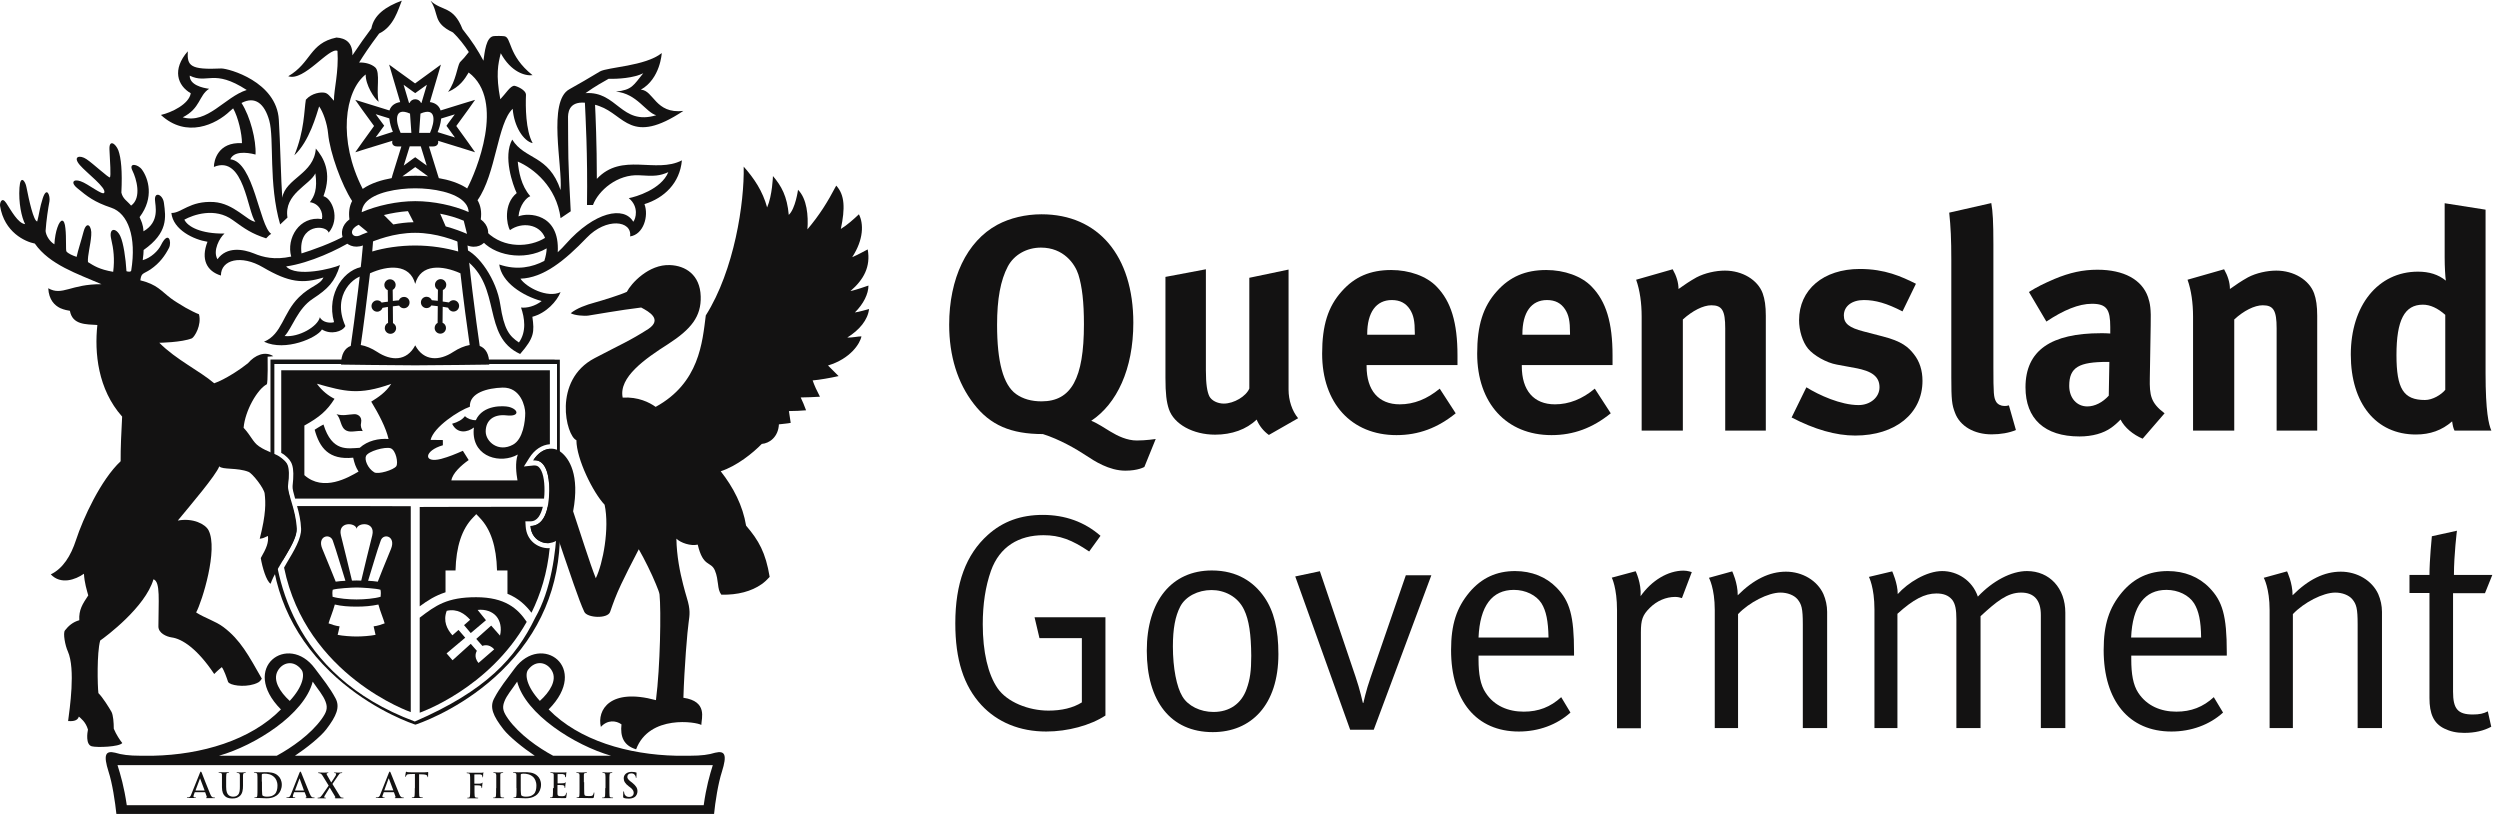 <svg width="172" height="56" viewBox="0 0 172 56" fill="none" xmlns="http://www.w3.org/2000/svg">
<g clip-path="url(#clip0_666_1502)">
<path d="M59.791 21.26C59.596 21.311 59.123 21.455 58.815 21.497C59.401 20.921 59.75 20.222 59.75 19.646C59.473 19.739 58.969 19.924 58.507 20.027C59.421 19.245 59.914 18.351 59.698 17.159C59.421 17.303 59.021 17.529 58.631 17.693C59.431 16.47 59.421 15.38 59.093 14.743C58.733 15.082 58.302 15.473 57.85 15.751C58.148 14.332 58.127 13.417 57.532 12.77C56.926 13.921 56.403 14.764 55.55 15.781C55.622 14.846 55.52 13.674 54.904 13.057C54.904 13.057 54.729 14.363 54.267 14.784C54.154 13.499 53.764 12.8 53.179 12.112C53.179 12.112 53.138 13.448 52.778 14.27C52.47 13.15 51.895 12.287 51.166 11.464C51.218 13.931 50.53 18.577 48.558 21.702C48.322 23.552 48.117 26.348 45.109 27.993C44.677 27.684 43.907 27.294 42.84 27.355C42.552 25.958 44.38 24.683 45.961 23.676C47.552 22.648 48.25 21.774 48.209 20.397C48.168 18.896 47.152 18.279 46.105 18.238C44.626 18.166 43.414 19.513 43.127 20.078C42.696 20.284 41.433 20.674 40.909 20.818C40.334 20.972 39.677 21.209 39.266 21.548C39.513 21.702 40.201 21.753 40.478 21.712C40.981 21.64 42.583 21.342 44.113 21.157C44.677 21.455 45.571 21.969 44.616 22.627C43.312 23.46 42.747 23.676 40.909 24.642C38.004 26.163 38.948 29.997 39.657 30.285C39.657 31.58 40.817 33.913 41.597 34.725C41.946 36.35 41.484 38.776 40.991 39.783C40.591 38.796 39.883 36.514 39.431 35.178C39.903 32.649 39.143 31.539 38.609 31.118C38.075 30.676 37.233 30.799 36.689 31.673C37.531 31.58 37.809 32.66 37.788 33.77C37.767 35.106 37.429 36.175 36.494 36.185C36.566 37.326 37.798 37.655 38.414 37.1C38.507 37.357 38.999 38.858 39.472 40.194C39.749 40.986 40.016 41.715 40.201 42.096C40.396 42.517 41.813 42.589 41.977 42.096C42.203 41.448 42.377 40.955 42.737 40.194C43.004 39.618 43.384 38.878 43.948 37.789C44.328 38.447 44.842 39.485 45.129 40.194C45.263 40.513 45.365 40.78 45.376 40.903C45.488 41.993 45.427 45.858 45.129 48.17C41.956 47.307 41.063 48.859 41.34 50.01C41.803 49.507 42.388 49.568 42.757 49.836C42.665 50.678 42.901 51.295 43.764 51.552C44.677 49.137 47.942 49.671 48.25 49.877C48.261 49.414 48.702 48.253 47.018 48.006C47.08 45.919 47.295 43.36 47.378 42.825C47.45 42.291 47.511 41.962 47.254 41.129C47.183 40.883 47.09 40.574 46.998 40.204C46.782 39.361 46.556 38.261 46.536 37.059C46.823 37.347 47.521 37.583 48.004 37.47C48.374 39.053 48.907 38.59 49.185 39.248C49.328 39.587 49.359 39.906 49.4 40.194C49.431 40.471 49.472 40.708 49.626 40.913C50.756 40.944 51.711 40.677 52.398 40.194C52.614 40.04 52.788 39.875 52.953 39.69C52.676 38.015 52.203 37.182 51.331 36.165C51.105 34.787 50.458 33.533 49.585 32.423C50.694 32.063 51.813 31.159 52.409 30.542C52.943 30.501 53.548 30.059 53.589 29.195C53.897 29.154 54.164 29.144 54.401 29.093C54.37 28.856 54.308 28.497 54.277 28.281C54.688 28.281 55.068 28.26 55.458 28.229C55.345 27.911 55.201 27.582 55.088 27.345C55.499 27.345 56.002 27.314 56.413 27.294C56.197 26.883 56.033 26.533 55.91 26.173C56.382 26.132 57.101 26.009 57.696 25.875C57.501 25.67 57.286 25.464 56.967 25.145C58.518 24.683 59.185 23.614 59.267 23.141C59.041 23.141 58.569 23.244 58.292 23.223C59.123 22.709 59.709 22.01 59.791 21.26Z" fill="#131212"/>
<path d="M38.158 24.734H28.568H18.968H18.609V25.094V31.96C18.701 32.012 18.783 32.084 18.876 32.166V25.043H38.322V31.662C38.394 31.734 38.455 31.827 38.517 31.95V25.104V24.745H38.158V24.734Z" fill="#131212"/>
<path d="M28.539 49.64C19.914 46.423 18.816 39.341 18.785 36.134C18.774 36.134 18.764 36.134 18.754 36.123C18.764 36.041 18.774 35.969 18.785 35.887C18.785 35.188 18.836 34.715 18.867 34.551C18.846 34.088 18.774 33.739 18.703 33.461C18.682 33.41 18.641 33.348 18.62 33.297V36.627C18.62 40.358 19.996 43.576 22.686 46.187C25.048 48.479 27.697 49.548 28.456 49.815L28.58 49.856L28.703 49.815C29.463 49.548 32.112 48.479 34.473 46.187C37.163 43.576 38.529 40.348 38.529 36.627V36.021C38.467 36.134 38.395 36.195 38.313 36.288C38.241 37.963 37.933 40.564 36.814 42.517C35.479 45.272 33.436 47.523 28.539 49.64Z" fill="#131212"/>
<path d="M25.086 18.341C23.741 18.423 22.417 20.171 22.982 22.165C22.786 22.236 22.201 22.226 22.006 21.825C21.862 22.473 20.548 23.223 19.583 23.12C20.117 22.545 20.466 21.25 21.513 20.561C22.561 19.872 23.033 19.41 23.392 18.238C22.91 18.464 20.394 19.112 19.686 18.331C21.339 18.094 23.29 17.159 24.255 16.552L23.864 16.151C22.828 16.737 21.441 17.22 20.743 17.436C20.497 15.37 22.468 15.452 22.612 16.008C23.423 15.041 22.858 13.654 22.253 13.499C22.869 11.855 22.253 10.837 21.729 10.22C21.606 11.978 19.655 12.256 19.419 13.602C19.337 12.533 19.275 9.645 19.183 8.237C19.029 5.615 15.733 4.711 15.23 4.711C13.073 4.814 12.868 4.526 12.919 3.529C11.831 4.773 12.201 5.883 13.125 6.417C13.002 7.168 11.8 7.743 11.071 7.908C12.827 9.532 14.86 8.565 15.825 7.64C15.897 7.579 15.969 7.517 16.041 7.455C16.39 8.072 16.647 9.203 16.647 9.85C15.004 9.758 14.716 11.032 14.716 11.485C16.801 10.621 17.026 14.61 17.571 15.257C17.037 15.226 16.102 13.993 14.716 13.9C13.053 13.797 12.468 14.681 11.79 14.651C11.913 15.822 13.351 16.491 14.275 16.634C13.803 17.837 14.223 18.659 15.199 18.957C15.199 17.858 16.595 17.508 18.094 18.392C19.891 19.441 20.815 19.533 22.253 19.091C22.016 19.615 21.359 19.667 20.569 20.448C19.45 21.548 19.419 22.987 18.166 23.511C19.634 24.21 21.832 23.234 22.15 22.668C22.766 23.049 23.556 22.822 23.762 22.432C22.776 20.232 24.439 18.927 25.097 18.957C25.117 18.978 25.405 18.32 25.086 18.341ZM17.468 17.436C16.729 17.138 15.599 16.943 14.963 17.837C14.614 17.241 15.127 16.336 15.445 16.069C13.833 16.09 12.919 15.607 12.683 15.113C13.279 14.784 14.788 14.239 16.02 15.144C16.872 15.761 17.304 16.069 18.31 16.398C18.669 16.028 18.536 16.192 18.659 16.09C17.838 15.524 17.468 11.125 15.846 10.96C16.082 10.405 16.913 10.457 17.581 10.632C17.632 9.645 17.221 8.021 16.616 7.085C17.55 6.592 18.197 7.126 18.526 8.298C18.875 9.542 18.464 12.646 19.275 15.442L19.778 14.969C19.521 13.335 21.308 12.739 21.698 11.927C21.852 13.027 21.626 13.51 21.318 13.911C21.965 13.993 22.253 14.62 22.15 15.072C20.589 14.836 19.686 16.408 20.035 17.652C18.895 17.899 18.105 17.703 17.468 17.436ZM13.053 5.204C14.285 5.811 14.675 4.701 16.975 6.191C15.456 6.674 14.285 8.555 12.57 8.072C13.803 7.455 13.669 6.561 14.388 6.109C13.926 6.047 13.043 5.842 13.053 5.204Z" fill="#131212"/>
<path d="M41.063 12.307C41.063 9.861 40.97 7.846 40.94 7.209C41.032 7.229 41.124 7.26 41.237 7.301C42.993 7.918 43.393 10.035 47.018 7.63C45.077 7.856 44.975 6.212 44.092 6.17C45.437 5.41 45.529 3.652 45.529 3.652C44.4 4.557 41.792 4.618 41.278 4.916C40.601 5.328 39.748 5.821 39.173 6.14C37.664 6.962 38.712 11.444 38.568 13.078C37.757 10.642 36.104 11.002 35.241 9.604C34.594 10.765 35.282 12.729 35.549 13.284C34.615 14.044 34.861 15.463 35.087 15.833C35.888 15.257 37.13 15.401 37.5 16.367C36.453 17.015 34.687 17.128 33.485 15.956L33.054 16.439C33.906 17.57 36.032 18.002 37.613 17.087C37.603 17.344 37.551 17.632 37.449 17.95C36.627 18.382 35.57 18.618 34.348 18.197C34.512 19.42 35.929 20.345 37.264 20.715C36.812 21.065 36.247 21.209 35.847 21.157C36.093 21.866 36.237 22.812 35.703 23.562C35.036 23.12 34.676 22.668 34.42 20.952C34.163 19.225 32.921 17.467 31.956 17.118C31.904 17.724 31.904 17.457 32.007 17.858C34.563 19.739 33.116 23.131 35.785 24.354C36.761 23.234 36.771 22.843 36.627 21.795C37.592 21.538 38.311 20.726 38.568 20.099C37.654 20.53 36.206 19.77 35.806 19.173C37.387 19.122 38.855 17.93 40.364 16.357C41.71 14.949 43.496 15.165 43.352 16.265C44.276 16.131 44.646 14.856 44.338 14.044C45.693 13.623 46.771 12.605 46.915 11.032C45.108 11.968 42.788 10.457 41.063 12.307ZM43.26 13.633C43.979 14.219 43.742 15.062 43.568 15.257C42.942 14.157 40.909 14.548 38.917 16.799C38.773 16.963 38.588 17.159 38.373 17.354C38.527 14.661 36.319 14.61 35.672 14.887C35.744 14.106 36.227 13.582 36.483 13.499C35.837 12.749 35.693 11.803 35.621 11.115C36.699 11.577 38.291 12.841 38.568 15.01L39.266 14.538C39.061 10.745 39.102 10.755 39.081 8.175C39.071 7.815 39.091 6.972 40.241 7.065C40.282 8.021 40.436 10.57 40.385 14.106H40.796C41.165 13.119 42.469 11.968 43.989 12.06C45.036 12.132 45.385 12.101 45.981 11.845C45.488 13.037 43.722 13.551 43.26 13.633ZM40.282 6.407C41.022 5.883 41.484 5.646 41.874 5.42C42.51 5.441 43.599 5.369 44.256 5.04C43.568 5.883 43.496 6.181 42.377 6.304C43.825 6.438 44.43 7.733 45.149 7.928C42.726 8.658 42.48 6.263 40.282 6.407Z" fill="#131212"/>
<path d="M31.197 20.654C31.074 20.654 30.961 20.715 30.889 20.808C30.756 20.787 30.612 20.767 30.458 20.746L30.468 19.955C30.612 19.893 30.704 19.759 30.704 19.595C30.704 19.379 30.53 19.204 30.314 19.204C30.099 19.204 29.924 19.389 29.924 19.595C29.924 19.749 30.006 19.872 30.13 19.934L30.119 20.695C29.986 20.685 29.852 20.664 29.709 20.654C29.647 20.52 29.513 20.417 29.349 20.417C29.134 20.417 28.959 20.582 28.959 20.808C28.959 21.024 29.134 21.198 29.349 21.198C29.483 21.198 29.616 21.127 29.678 21.014C29.832 21.034 29.975 21.044 30.119 21.065L30.109 22.216C29.986 22.278 29.904 22.411 29.904 22.566C29.904 22.782 30.078 22.956 30.294 22.956C30.509 22.956 30.684 22.782 30.684 22.566C30.684 22.401 30.591 22.267 30.448 22.206L30.458 21.106C30.591 21.127 30.704 21.147 30.828 21.168C30.889 21.322 31.023 21.435 31.197 21.435C31.413 21.435 31.587 21.26 31.587 21.044C31.587 20.828 31.413 20.654 31.197 20.654Z" fill="#131212"/>
<path d="M27.797 20.427C27.633 20.427 27.499 20.52 27.438 20.664C27.304 20.674 27.16 20.684 27.027 20.705L27.017 19.944C27.14 19.883 27.222 19.749 27.222 19.605C27.222 19.389 27.047 19.215 26.832 19.215C26.616 19.215 26.442 19.399 26.442 19.605C26.442 19.77 26.534 19.903 26.678 19.965L26.688 20.756C26.544 20.767 26.39 20.797 26.257 20.818C26.195 20.726 26.082 20.664 25.949 20.664C25.733 20.664 25.559 20.849 25.559 21.054C25.559 21.27 25.733 21.445 25.949 21.445C26.123 21.445 26.267 21.332 26.319 21.178C26.442 21.157 26.565 21.137 26.688 21.116L26.698 22.216C26.565 22.267 26.473 22.411 26.473 22.576C26.473 22.792 26.647 22.966 26.863 22.966C27.078 22.966 27.253 22.792 27.253 22.576C27.253 22.422 27.16 22.298 27.037 22.226L27.027 21.075C27.16 21.054 27.314 21.044 27.458 21.024C27.53 21.137 27.653 21.209 27.787 21.209C28.002 21.209 28.177 21.034 28.177 20.818C28.187 20.602 28.013 20.427 27.797 20.427Z" fill="#131212"/>
<path d="M33.003 23.799C32.767 22.216 32.192 17.786 32.13 16.295L31.453 16.326C31.463 16.583 31.494 16.912 31.524 17.303C30.713 17.066 29.656 16.891 28.567 16.891C27.489 16.891 26.422 17.056 25.61 17.303C25.641 16.912 25.672 16.583 25.682 16.326L25.005 16.295C24.943 17.775 24.368 22.206 24.132 23.799C23.721 23.953 23.465 24.364 23.465 25.084C23.465 25.084 27.14 25.135 28.567 25.135C29.984 25.135 33.66 25.084 33.66 25.084C33.67 24.354 33.403 23.953 33.003 23.799ZM28.567 23.758C27.982 24.878 26.894 24.837 25.949 24.21C25.57 23.963 25.179 23.799 24.82 23.737C24.984 22.637 25.251 20.561 25.456 18.803C26.678 18.248 28.198 18.125 28.567 19.533C28.937 18.125 30.447 18.248 31.678 18.803C31.874 20.561 32.151 22.627 32.315 23.737C31.956 23.799 31.566 23.963 31.186 24.21C30.241 24.837 29.153 24.868 28.567 23.758Z" fill="#131212"/>
<path d="M49.195 51.789C48.774 51.922 48.261 51.994 47.481 51.994H46.526C43.22 51.922 39.832 50.946 37.747 48.808C40.622 45.909 37.244 43.514 35.417 45.981C34.852 46.752 34.39 47.297 34 48.047C33.671 48.654 33.918 49.25 34.636 50.175C35.026 50.679 36.002 51.47 36.792 51.994H20.293C21.083 51.47 22.059 50.689 22.449 50.175C23.157 49.25 23.404 48.643 23.086 48.047C22.685 47.297 22.233 46.752 21.658 45.981C19.831 43.514 16.453 45.909 19.328 48.808C17.243 50.935 13.855 51.922 10.549 51.994H9.646C8.876 51.994 8.352 51.922 7.931 51.789C7.253 51.624 7.099 51.922 7.469 53.094C7.726 53.875 7.921 55.16 8.013 56.044H49.123C49.206 55.17 49.411 53.886 49.668 53.094C50.037 51.922 49.883 51.624 49.195 51.789ZM36.33 46.084C36.864 45.364 37.655 45.56 37.983 46.166C38.333 46.803 37.829 47.605 37.142 48.222C36.207 47.204 36.105 46.392 36.33 46.084ZM34.965 49.466C34.636 48.993 34.523 48.725 34.698 48.273C34.862 47.831 35.221 47.441 35.581 46.896C36.156 49.137 39.534 51.275 42.039 51.994H38.055C37.018 51.439 35.725 50.524 34.965 49.466ZM19.102 46.166C19.43 45.56 20.211 45.375 20.745 46.084C20.971 46.392 20.878 47.204 19.933 48.222C19.256 47.605 18.753 46.803 19.102 46.166ZM21.515 46.896C21.884 47.441 22.233 47.831 22.398 48.273C22.572 48.725 22.459 49.003 22.131 49.466C21.371 50.524 20.077 51.429 19.04 51.994H15.067C17.562 51.285 20.94 49.147 21.515 46.896ZM48.415 55.397H8.722C8.537 54.132 8.301 53.331 8.085 52.642H49.041C48.826 53.331 48.59 54.143 48.415 55.397Z" fill="#131212"/>
<path d="M14.102 54.502C14.113 54.502 14.123 54.513 14.123 54.523L14.226 54.811C14.236 54.842 14.226 54.862 14.205 54.872C14.185 54.872 14.174 54.872 14.174 54.893C14.174 54.913 14.205 54.913 14.246 54.913H14.688C14.77 54.913 14.79 54.913 14.79 54.893C14.79 54.872 14.78 54.872 14.76 54.872C14.729 54.872 14.698 54.872 14.657 54.862C14.606 54.852 14.534 54.821 14.452 54.605C14.298 54.245 13.928 53.289 13.877 53.156C13.846 53.104 13.836 53.084 13.815 53.084C13.794 53.084 13.774 53.115 13.753 53.176L13.158 54.657C13.117 54.78 13.066 54.852 12.963 54.862C12.942 54.862 12.912 54.862 12.891 54.862C12.87 54.862 12.86 54.862 12.86 54.883C12.86 54.903 12.881 54.903 12.901 54.903H13.178H13.435C13.456 54.903 13.476 54.903 13.476 54.883C13.476 54.862 13.466 54.862 13.435 54.862H13.404C13.332 54.862 13.312 54.831 13.312 54.79C13.312 54.77 13.322 54.708 13.343 54.657L13.394 54.523C13.404 54.502 13.404 54.502 13.415 54.502H14.102V54.502ZM13.466 54.389C13.456 54.389 13.456 54.379 13.456 54.369L13.753 53.577C13.753 53.567 13.764 53.557 13.764 53.557C13.774 53.557 13.774 53.567 13.774 53.577L14.072 54.369C14.072 54.379 14.072 54.389 14.061 54.389H13.466Z" fill="#131212"/>
<path d="M15.271 54.153C15.271 54.492 15.364 54.677 15.487 54.78C15.651 54.934 15.877 54.934 16 54.934C16.154 54.934 16.329 54.913 16.493 54.77C16.688 54.605 16.719 54.317 16.719 54.06V53.813C16.719 53.454 16.719 53.392 16.719 53.32C16.729 53.238 16.739 53.197 16.801 53.187C16.832 53.187 16.852 53.176 16.873 53.176C16.904 53.176 16.914 53.166 16.914 53.156C16.914 53.135 16.904 53.135 16.863 53.135C16.77 53.135 16.627 53.145 16.596 53.145C16.596 53.145 16.442 53.135 16.329 53.135C16.298 53.135 16.277 53.135 16.277 53.156C16.277 53.166 16.288 53.176 16.319 53.176C16.339 53.176 16.38 53.187 16.401 53.187C16.473 53.207 16.493 53.238 16.503 53.32C16.503 53.392 16.503 53.454 16.503 53.813V54.101C16.503 54.358 16.493 54.564 16.37 54.687C16.277 54.79 16.144 54.811 16.041 54.811C15.959 54.811 15.856 54.8 15.743 54.718C15.63 54.626 15.559 54.471 15.559 54.132V53.803C15.559 53.444 15.559 53.382 15.569 53.31C15.569 53.228 15.589 53.187 15.651 53.176C15.682 53.176 15.692 53.166 15.723 53.166C15.743 53.166 15.764 53.156 15.764 53.145C15.764 53.125 15.743 53.125 15.713 53.125C15.63 53.125 15.476 53.135 15.425 53.135C15.353 53.135 15.21 53.125 15.086 53.125C15.056 53.125 15.035 53.125 15.035 53.145C15.035 53.156 15.045 53.166 15.076 53.166C15.107 53.166 15.148 53.176 15.168 53.176C15.251 53.197 15.271 53.228 15.271 53.31C15.271 53.382 15.271 53.444 15.271 53.803V54.153V54.153Z" fill="#131212"/>
<path d="M17.714 54.225C17.714 54.441 17.714 54.636 17.704 54.728C17.694 54.8 17.684 54.852 17.632 54.852C17.612 54.862 17.581 54.862 17.54 54.862C17.509 54.862 17.499 54.872 17.499 54.883C17.499 54.903 17.509 54.903 17.55 54.903H17.848C17.961 54.903 18.177 54.924 18.351 54.924C18.782 54.924 19.018 54.759 19.131 54.646C19.265 54.513 19.388 54.276 19.388 53.988C19.388 53.711 19.275 53.505 19.152 53.392C18.905 53.125 18.505 53.125 18.218 53.125C18.074 53.125 17.93 53.135 17.858 53.135C17.786 53.135 17.643 53.125 17.519 53.125C17.489 53.125 17.468 53.125 17.468 53.145C17.468 53.156 17.478 53.166 17.509 53.166C17.54 53.166 17.581 53.176 17.602 53.176C17.673 53.197 17.704 53.228 17.704 53.31C17.714 53.382 17.714 53.444 17.714 53.803V54.225ZM18.012 53.772C18.012 53.587 18.012 53.382 18.012 53.3C18.012 53.279 18.023 53.258 18.043 53.248C18.064 53.238 18.146 53.228 18.197 53.228C18.382 53.228 18.659 53.258 18.864 53.464C18.967 53.556 19.09 53.752 19.09 54.05C19.09 54.286 19.039 54.513 18.895 54.646C18.751 54.77 18.597 54.811 18.361 54.811C18.177 54.811 18.084 54.759 18.053 54.718C18.043 54.697 18.033 54.595 18.033 54.533C18.023 54.492 18.023 54.297 18.023 54.06V53.772H18.012Z" fill="#131212"/>
<path d="M20.948 54.502C20.959 54.502 20.969 54.513 20.969 54.523L21.082 54.811C21.092 54.842 21.072 54.862 21.061 54.872C21.03 54.872 21.02 54.872 21.02 54.893C21.02 54.913 21.051 54.913 21.092 54.913H21.534C21.626 54.913 21.646 54.913 21.646 54.893C21.646 54.872 21.636 54.872 21.616 54.872C21.595 54.872 21.554 54.872 21.513 54.862C21.462 54.852 21.4 54.821 21.308 54.605C21.154 54.245 20.784 53.289 20.722 53.156C20.702 53.104 20.681 53.084 20.661 53.084C20.64 53.084 20.63 53.115 20.599 53.176L20.014 54.657C19.963 54.78 19.922 54.852 19.809 54.862C19.798 54.862 19.757 54.862 19.737 54.862C19.716 54.862 19.706 54.862 19.706 54.883C19.706 54.903 19.716 54.903 19.747 54.903H20.024H20.271C20.301 54.903 20.312 54.903 20.312 54.883C20.312 54.862 20.301 54.862 20.281 54.862H20.24C20.168 54.862 20.147 54.831 20.147 54.79C20.147 54.77 20.158 54.708 20.178 54.657L20.23 54.523C20.23 54.502 20.24 54.502 20.25 54.502H20.948V54.502ZM20.312 54.389C20.301 54.389 20.301 54.379 20.301 54.369L20.599 53.577C20.599 53.567 20.61 53.557 20.61 53.557C20.62 53.557 20.62 53.567 20.62 53.577L20.907 54.369C20.907 54.379 20.907 54.389 20.897 54.389H20.312Z" fill="#131212"/>
<path d="M23.25 53.382C23.322 53.269 23.373 53.207 23.424 53.197C23.455 53.187 23.486 53.187 23.507 53.187C23.527 53.187 23.548 53.176 23.548 53.166C23.548 53.146 23.537 53.146 23.507 53.146C23.414 53.146 23.322 53.156 23.27 53.156C23.229 53.156 23.127 53.146 23.034 53.146C23.003 53.146 22.983 53.156 22.983 53.166C22.983 53.176 23.003 53.187 23.014 53.187C23.034 53.187 23.065 53.187 23.086 53.197C23.106 53.207 23.127 53.218 23.127 53.238C23.127 53.259 23.116 53.3 23.106 53.341C23.075 53.403 22.86 53.731 22.788 53.834C22.695 53.68 22.593 53.505 22.49 53.31C22.47 53.289 22.47 53.259 22.47 53.238C22.47 53.228 22.48 53.218 22.5 53.197C22.521 53.197 22.552 53.187 22.562 53.187C22.583 53.187 22.593 53.176 22.593 53.166C22.593 53.146 22.583 53.146 22.552 53.146C22.459 53.146 22.336 53.156 22.295 53.156C22.182 53.156 21.997 53.146 21.936 53.146C21.905 53.146 21.884 53.146 21.884 53.166C21.884 53.187 21.895 53.187 21.905 53.187C21.925 53.187 21.966 53.197 22.008 53.207C22.09 53.228 22.141 53.279 22.203 53.382L22.613 54.05L22.162 54.698C22.079 54.811 22.038 54.852 21.966 54.873C21.925 54.883 21.895 54.883 21.874 54.883C21.854 54.883 21.843 54.893 21.843 54.903C21.843 54.924 21.854 54.924 21.884 54.924H21.925H22.12H22.336H22.377C22.408 54.924 22.429 54.924 22.429 54.903C22.429 54.893 22.418 54.883 22.398 54.883C22.377 54.883 22.357 54.883 22.346 54.883C22.326 54.873 22.305 54.862 22.305 54.842C22.305 54.821 22.316 54.78 22.336 54.749L22.685 54.184C22.788 54.358 22.932 54.595 23.065 54.821C23.086 54.852 23.075 54.873 23.055 54.873C23.034 54.883 23.024 54.883 23.024 54.893C23.024 54.903 23.045 54.924 23.106 54.924H23.527H23.599C23.62 54.924 23.64 54.924 23.64 54.903C23.64 54.883 23.63 54.883 23.609 54.883C23.589 54.883 23.558 54.883 23.517 54.873C23.455 54.862 23.414 54.831 23.383 54.77C23.332 54.698 22.942 54.06 22.87 53.937L23.25 53.382Z" fill="#131212"/>
<path d="M27.088 54.502C27.099 54.502 27.109 54.513 27.109 54.523L27.212 54.811C27.222 54.842 27.212 54.862 27.191 54.872C27.171 54.872 27.16 54.872 27.16 54.893C27.16 54.913 27.191 54.913 27.232 54.913H27.684C27.766 54.913 27.787 54.913 27.787 54.893C27.787 54.872 27.776 54.872 27.756 54.872C27.735 54.872 27.694 54.872 27.663 54.862C27.612 54.852 27.54 54.821 27.458 54.605C27.304 54.245 26.934 53.289 26.873 53.156C26.852 53.104 26.832 53.084 26.811 53.084C26.791 53.084 26.78 53.115 26.75 53.176L26.164 54.657C26.123 54.78 26.072 54.852 25.959 54.862C25.938 54.862 25.908 54.862 25.887 54.862C25.866 54.862 25.856 54.862 25.856 54.883C25.856 54.903 25.866 54.903 25.897 54.903H26.174H26.421C26.452 54.903 26.462 54.903 26.462 54.883C26.462 54.862 26.452 54.862 26.431 54.862H26.4C26.329 54.862 26.308 54.831 26.308 54.79C26.308 54.77 26.318 54.708 26.349 54.657L26.4 54.523C26.39 54.513 26.4 54.502 26.4 54.502H27.088ZM26.452 54.389C26.442 54.389 26.442 54.379 26.442 54.369L26.729 53.577C26.739 53.567 26.739 53.557 26.75 53.557C26.75 53.557 26.76 53.567 26.76 53.577L27.058 54.369C27.058 54.379 27.058 54.379 27.047 54.379H26.452V54.389Z" fill="#131212"/>
<path d="M28.537 54.225C28.537 54.441 28.537 54.636 28.526 54.728C28.516 54.8 28.506 54.852 28.454 54.852C28.434 54.862 28.403 54.862 28.372 54.862C28.341 54.862 28.331 54.862 28.331 54.883C28.331 54.903 28.352 54.903 28.383 54.903H28.68H29.05C29.07 54.903 29.091 54.903 29.091 54.883C29.091 54.872 29.081 54.862 29.05 54.862C29.019 54.862 28.968 54.862 28.937 54.852C28.865 54.841 28.845 54.79 28.845 54.728C28.834 54.626 28.834 54.441 28.834 54.214V53.269L29.132 53.279C29.337 53.289 29.399 53.351 29.409 53.413V53.433C29.42 53.464 29.42 53.474 29.43 53.474C29.44 53.474 29.45 53.464 29.45 53.444C29.45 53.382 29.461 53.217 29.461 53.166C29.461 53.135 29.461 53.115 29.44 53.115C29.42 53.115 29.368 53.135 29.214 53.135H28.29C28.208 53.135 28.126 53.125 28.054 53.125C27.992 53.115 27.972 53.094 27.951 53.094C27.941 53.094 27.931 53.104 27.921 53.135C27.91 53.156 27.88 53.371 27.88 53.402C27.88 53.433 27.88 53.444 27.9 53.444C27.921 53.444 27.921 53.433 27.931 53.413C27.931 53.392 27.951 53.361 27.972 53.33C28.013 53.269 28.064 53.269 28.198 53.258L28.547 53.248V54.225H28.537Z" fill="#131212"/>
<path d="M32.625 54.04C32.625 54.029 32.625 54.029 32.645 54.029C32.686 54.029 32.933 54.029 32.995 54.04C33.066 54.05 33.107 54.091 33.118 54.112C33.128 54.143 33.128 54.173 33.128 54.194C33.128 54.204 33.138 54.225 33.148 54.225C33.169 54.225 33.169 54.194 33.169 54.173C33.169 54.153 33.179 54.05 33.179 54.009C33.19 53.937 33.2 53.875 33.2 53.865C33.2 53.855 33.2 53.844 33.19 53.844C33.169 53.844 33.169 53.855 33.159 53.865C33.138 53.886 33.107 53.906 33.056 53.906C33.025 53.916 32.984 53.916 32.953 53.916H32.656C32.635 53.916 32.635 53.906 32.635 53.896V53.31C32.635 53.279 32.645 53.279 32.656 53.279H33.015C33.107 53.279 33.159 53.32 33.169 53.351C33.19 53.382 33.19 53.423 33.19 53.444C33.19 53.474 33.2 53.485 33.21 53.485C33.22 53.485 33.231 53.474 33.231 53.454C33.241 53.433 33.241 53.289 33.241 53.259C33.251 53.197 33.261 53.166 33.261 53.156C33.261 53.145 33.251 53.135 33.251 53.135C33.241 53.135 33.231 53.145 33.21 53.156C33.19 53.156 33.159 53.156 33.107 53.166C33.056 53.166 32.574 53.166 32.491 53.166C32.419 53.166 32.276 53.156 32.153 53.156C32.111 53.156 32.101 53.156 32.101 53.176C32.101 53.187 32.111 53.197 32.142 53.197C32.173 53.197 32.214 53.207 32.235 53.207C32.317 53.228 32.327 53.259 32.337 53.341C32.348 53.413 32.348 53.474 32.348 53.834V54.245C32.348 54.482 32.348 54.657 32.337 54.749C32.327 54.821 32.317 54.872 32.266 54.872C32.245 54.883 32.214 54.883 32.173 54.883C32.142 54.883 32.142 54.893 32.142 54.903C32.142 54.924 32.153 54.924 32.194 54.924H32.491H32.851C32.892 54.924 32.902 54.924 32.902 54.903C32.902 54.893 32.892 54.883 32.871 54.883C32.83 54.883 32.779 54.883 32.748 54.872C32.676 54.862 32.666 54.821 32.656 54.749C32.645 54.646 32.645 54.482 32.645 54.245V54.04H32.625Z" fill="#131212"/>
<path d="M34.133 54.225C34.133 54.461 34.133 54.636 34.122 54.749C34.112 54.811 34.102 54.852 34.051 54.862C34.03 54.872 33.999 54.872 33.968 54.872C33.938 54.872 33.927 54.872 33.927 54.893C33.927 54.913 33.948 54.913 33.979 54.913H34.276H34.646C34.667 54.913 34.687 54.913 34.687 54.893C34.687 54.883 34.677 54.872 34.646 54.872C34.605 54.872 34.554 54.872 34.523 54.862C34.451 54.852 34.431 54.811 34.431 54.749C34.42 54.646 34.42 54.461 34.42 54.225V53.814C34.42 53.454 34.42 53.392 34.42 53.32C34.42 53.228 34.441 53.197 34.513 53.187C34.533 53.187 34.554 53.176 34.584 53.176C34.605 53.176 34.626 53.166 34.626 53.156C34.626 53.145 34.605 53.135 34.574 53.135C34.482 53.135 34.348 53.146 34.287 53.146C34.225 53.146 34.071 53.135 33.989 53.135C33.948 53.135 33.938 53.135 33.938 53.156C33.938 53.176 33.948 53.176 33.979 53.176C34.01 53.176 34.03 53.187 34.061 53.187C34.112 53.207 34.133 53.238 34.143 53.32C34.143 53.392 34.143 53.454 34.143 53.814V54.225H34.133Z" fill="#131212"/>
<path d="M35.539 54.225C35.539 54.441 35.539 54.636 35.529 54.728C35.519 54.8 35.508 54.852 35.457 54.852C35.436 54.862 35.406 54.862 35.364 54.862C35.344 54.862 35.323 54.872 35.323 54.883C35.323 54.903 35.344 54.903 35.375 54.903H35.672C35.785 54.903 36.001 54.924 36.176 54.924C36.607 54.924 36.853 54.759 36.966 54.646C37.1 54.513 37.223 54.276 37.223 53.988C37.223 53.711 37.11 53.505 36.987 53.392C36.73 53.125 36.34 53.125 36.042 53.125C35.909 53.125 35.755 53.135 35.683 53.135C35.621 53.135 35.467 53.125 35.344 53.125C35.303 53.125 35.293 53.125 35.293 53.145C35.293 53.156 35.303 53.166 35.334 53.166C35.354 53.166 35.406 53.176 35.426 53.176C35.498 53.197 35.519 53.228 35.529 53.31C35.529 53.382 35.529 53.444 35.529 53.803V54.225H35.539ZM35.827 53.772V53.3C35.827 53.279 35.837 53.258 35.867 53.248C35.888 53.238 35.97 53.228 36.011 53.228C36.196 53.228 36.473 53.258 36.689 53.464C36.781 53.556 36.904 53.752 36.904 54.05C36.904 54.286 36.864 54.513 36.709 54.646C36.566 54.77 36.412 54.811 36.176 54.811C35.991 54.811 35.898 54.759 35.867 54.718C35.847 54.697 35.847 54.595 35.837 54.533C35.827 54.492 35.827 54.297 35.827 54.06V53.772Z" fill="#131212"/>
<path d="M38.045 54.225C38.045 54.441 38.045 54.636 38.035 54.728C38.025 54.8 38.014 54.852 37.973 54.852C37.953 54.862 37.922 54.862 37.881 54.862C37.85 54.862 37.84 54.862 37.84 54.883C37.84 54.903 37.86 54.903 37.891 54.903H38.189C38.322 54.903 38.487 54.913 38.836 54.913C38.928 54.913 38.949 54.913 38.959 54.852C38.969 54.8 38.99 54.646 38.99 54.584C38.99 54.564 38.99 54.533 38.969 54.533C38.949 54.533 38.949 54.554 38.949 54.574C38.928 54.667 38.908 54.728 38.846 54.749C38.784 54.78 38.692 54.78 38.63 54.78C38.394 54.78 38.353 54.739 38.353 54.584V54.214V54.029C38.353 54.019 38.353 54.009 38.374 54.009C38.425 54.009 38.651 54.009 38.702 54.019C38.784 54.029 38.825 54.06 38.836 54.112C38.846 54.142 38.846 54.173 38.846 54.194C38.846 54.214 38.846 54.214 38.867 54.214C38.887 54.214 38.887 54.184 38.887 54.173C38.887 54.163 38.897 54.06 38.897 54.019C38.908 53.896 38.918 53.855 38.918 53.844C38.918 53.824 38.908 53.824 38.897 53.824C38.887 53.824 38.877 53.834 38.867 53.855C38.846 53.875 38.815 53.886 38.754 53.886C38.702 53.896 38.425 53.896 38.384 53.896C38.363 53.896 38.363 53.886 38.363 53.865V53.279C38.363 53.258 38.363 53.258 38.384 53.258C38.425 53.258 38.671 53.258 38.712 53.258C38.825 53.279 38.856 53.3 38.867 53.351C38.877 53.382 38.887 53.423 38.887 53.444C38.887 53.464 38.897 53.474 38.908 53.474C38.928 53.474 38.928 53.464 38.938 53.454C38.949 53.423 38.949 53.32 38.949 53.3C38.959 53.197 38.969 53.166 38.969 53.145C38.969 53.135 38.969 53.125 38.959 53.125C38.949 53.125 38.928 53.135 38.928 53.135C38.908 53.145 38.877 53.145 38.825 53.145C38.784 53.145 38.312 53.145 38.24 53.145C38.179 53.145 38.025 53.135 37.912 53.135C37.871 53.135 37.86 53.135 37.86 53.156C37.86 53.166 37.871 53.176 37.901 53.176C37.932 53.176 37.973 53.187 37.994 53.187C38.076 53.207 38.096 53.238 38.096 53.32C38.096 53.392 38.096 53.454 38.096 53.813V54.225H38.045Z" fill="#131212"/>
<path d="M40.17 53.814C40.17 53.454 40.17 53.392 40.17 53.32C40.17 53.238 40.19 53.197 40.252 53.187C40.283 53.187 40.324 53.176 40.344 53.176C40.375 53.176 40.386 53.166 40.386 53.156C40.386 53.135 40.375 53.135 40.334 53.135C40.242 53.135 40.067 53.146 40.016 53.146C39.954 53.146 39.81 53.135 39.698 53.135C39.657 53.135 39.646 53.135 39.646 53.156C39.646 53.166 39.657 53.176 39.687 53.176C39.718 53.176 39.749 53.187 39.77 53.187C39.841 53.207 39.862 53.238 39.872 53.32C39.872 53.392 39.872 53.454 39.872 53.814V54.225C39.872 54.451 39.872 54.636 39.862 54.728C39.852 54.8 39.841 54.852 39.79 54.852C39.77 54.862 39.739 54.862 39.698 54.862C39.677 54.862 39.667 54.872 39.667 54.883C39.667 54.903 39.677 54.903 39.718 54.903H40.016C40.201 54.903 40.365 54.913 40.704 54.913C40.827 54.913 40.837 54.903 40.858 54.842C40.878 54.78 40.889 54.595 40.889 54.564C40.889 54.533 40.889 54.523 40.868 54.523C40.847 54.523 40.847 54.533 40.847 54.564C40.837 54.605 40.817 54.677 40.786 54.708C40.735 54.77 40.642 54.77 40.509 54.77C40.324 54.77 40.273 54.759 40.231 54.718C40.19 54.677 40.19 54.513 40.19 54.204V53.814H40.17Z" fill="#131212"/>
<path d="M41.639 54.225C41.639 54.461 41.639 54.636 41.629 54.749C41.618 54.811 41.608 54.852 41.557 54.862C41.536 54.872 41.505 54.872 41.464 54.872C41.434 54.872 41.423 54.872 41.423 54.893C41.423 54.913 41.444 54.913 41.475 54.913H41.772H42.142C42.163 54.913 42.183 54.913 42.183 54.893C42.183 54.883 42.173 54.872 42.142 54.872C42.111 54.872 42.06 54.872 42.029 54.862C41.957 54.852 41.937 54.811 41.937 54.749C41.926 54.646 41.926 54.461 41.926 54.225V53.814C41.926 53.454 41.926 53.392 41.937 53.32C41.947 53.228 41.957 53.197 42.029 53.187C42.06 53.187 42.07 53.176 42.101 53.176C42.121 53.176 42.132 53.166 42.132 53.156C42.132 53.145 42.111 53.135 42.091 53.135C41.998 53.135 41.865 53.146 41.803 53.146C41.731 53.146 41.587 53.135 41.495 53.135C41.464 53.135 41.444 53.135 41.444 53.156C41.444 53.176 41.454 53.176 41.475 53.176C41.505 53.176 41.536 53.187 41.567 53.187C41.618 53.207 41.649 53.238 41.649 53.32C41.659 53.392 41.659 53.454 41.659 53.814V54.225H41.639Z" fill="#131212"/>
<path d="M43.261 54.944C43.385 54.944 43.518 54.924 43.641 54.852C43.806 54.749 43.857 54.574 43.857 54.441C43.857 54.215 43.754 54.06 43.477 53.834L43.405 53.783C43.22 53.639 43.159 53.546 43.159 53.454C43.159 53.31 43.261 53.207 43.436 53.207C43.59 53.207 43.651 53.279 43.682 53.331C43.734 53.382 43.744 53.464 43.744 53.485C43.744 53.505 43.754 53.526 43.764 53.526C43.775 53.526 43.785 53.505 43.785 53.464C43.785 53.269 43.795 53.207 43.795 53.176C43.795 53.156 43.785 53.145 43.764 53.145C43.703 53.125 43.6 53.104 43.456 53.104C43.128 53.104 42.912 53.289 42.912 53.546C42.912 53.742 43.005 53.906 43.261 54.101L43.374 54.184C43.569 54.338 43.6 54.451 43.6 54.564C43.6 54.687 43.498 54.831 43.282 54.831C43.138 54.831 43.005 54.77 42.953 54.595C42.943 54.554 42.933 54.502 42.933 54.482C42.933 54.461 42.933 54.441 42.912 54.441C42.892 54.441 42.892 54.471 42.881 54.502C42.881 54.543 42.871 54.687 42.871 54.811C42.871 54.862 42.881 54.883 42.912 54.893C43.015 54.934 43.118 54.944 43.261 54.944Z" fill="#131212"/>
<path d="M36.187 6.541C36.208 6.191 35.55 5.924 35.396 5.903C35.119 5.883 34.78 6.458 34.421 6.828C34.103 5.132 34.267 4.413 34.452 3.662C35.16 4.958 36.125 5.235 36.639 5.173C34.914 3.796 35.212 2.552 34.688 2.491C34.39 2.46 34.175 2.48 34.021 2.48C33.425 2.48 33.343 3.642 33.261 4.176C32.871 3.447 32.491 2.85 31.823 2.007C31.187 0.383 30.417 0.795 29.626 0.054C30.242 0.98 29.739 1.555 31.166 2.234C31.536 2.583 31.967 3.128 32.255 3.58C32.018 3.889 31.854 4.074 31.639 4.289C31.464 4.557 31.372 5.564 30.827 6.325C31.639 5.965 31.957 5.471 32.244 4.988C34.811 6.921 32.727 11.875 32.142 12.965C31.577 12.585 30.858 12.369 30.191 12.256L30.119 12.03L29.513 10.076H29.79C30.109 10.076 30.181 9.861 30.14 9.686L31.905 10.231L32.686 10.477L32.214 9.809L31.392 8.668L32.214 7.538L32.686 6.869L31.905 7.106L30.314 7.599C30.201 7.239 29.903 7.065 29.575 7.024L30.109 5.215L30.335 4.444L29.688 4.916L28.558 5.739L27.419 4.916L26.772 4.444L26.998 5.215L27.532 7.024C27.203 7.075 26.916 7.239 26.792 7.599L25.201 7.106L24.441 6.869L24.913 7.538L25.735 8.668L24.913 9.809L24.441 10.477L25.221 10.231L26.998 9.686C26.946 9.861 27.008 10.076 27.337 10.076H27.614L27.008 12.03L26.946 12.256C26.269 12.379 25.529 12.595 24.954 12.996C23.23 9.645 23.712 6.253 25.16 5.122C25.139 5.831 25.755 6.797 26.053 7.003C25.858 6.273 26.197 4.958 25.807 4.629C25.54 4.402 25.139 4.289 24.708 4.3C25.006 3.817 25.406 3.21 26.084 2.306C27.1 1.822 27.398 0.64 27.645 0.044C26.536 0.455 25.725 1.021 25.55 1.956C25.16 2.47 24.729 3.087 24.246 3.806C24.267 2.933 23.784 2.624 23.148 2.583C21.279 2.974 21.423 4.32 19.831 5.245C20.919 5.626 22.634 3.231 23.219 3.498C23.312 4.968 22.973 6.129 22.973 6.931C22.696 6.623 22.552 6.407 22.316 6.376C22.09 6.335 21.464 6.386 21.043 6.859C20.919 7.599 20.95 8.997 20.252 10.683C21.289 9.727 21.782 7.856 21.956 7.322C22.223 7.681 22.511 8.494 22.573 9.182C22.696 10.518 23.517 12.749 24.226 13.828C24.03 14.198 23.979 14.62 24.041 15.093C23.497 15.493 23.435 16.059 23.62 16.439C23.825 16.85 24.359 17.118 24.985 16.881L25.18 16.799C25.837 16.532 27.07 16.018 28.558 16.018C30.047 16.018 31.279 16.532 31.936 16.799L32.131 16.881C32.758 17.128 33.292 16.861 33.487 16.439C33.682 16.059 33.62 15.493 33.076 15.093C33.148 14.589 33.076 14.137 32.84 13.746L32.86 13.767C34.133 11.947 34.216 8.483 35.273 7.486C35.366 8.699 36.012 9.706 36.649 9.85C36.156 8.966 36.156 7.301 36.187 6.541ZM30.355 8.154L31.29 7.867L30.827 8.494L30.715 8.658L30.838 8.822L31.3 9.46L30.109 9.09C30.211 8.843 30.304 8.565 30.355 8.154ZM25.848 9.449L26.31 8.812L26.433 8.648L26.31 8.483L25.848 7.856L26.782 8.144C26.833 8.555 26.926 8.822 27.029 9.069L25.848 9.449ZM29.585 9.141H28.836L28.928 7.815C30.037 7.332 29.934 8.36 29.585 9.141ZM29.359 11.392L28.723 10.93L28.569 10.817L28.404 10.93L27.778 11.392L28.189 10.066H28.948L29.359 11.392ZM28.404 6.294L28.569 6.407L28.723 6.294L29.369 5.831L29 7.075C28.99 7.085 28.979 7.085 28.969 7.085C28.907 6.931 28.743 6.828 28.569 6.828C28.394 6.828 28.24 6.931 28.178 7.085C28.168 7.085 28.148 7.085 28.137 7.075L27.768 5.831L28.404 6.294ZM27.562 9.141C27.203 8.36 27.1 7.322 28.209 7.815L28.302 9.141H27.562ZM28.569 11.495L29.452 12.132C29.072 12.091 28.753 12.091 28.569 12.091C28.373 12.091 28.055 12.101 27.686 12.132L28.569 11.495ZM24.934 16.12L24.749 16.203C24.482 16.306 24.308 16.223 24.246 16.1C24.174 15.966 24.215 15.74 24.544 15.535C24.585 15.514 24.636 15.483 24.677 15.463L25.304 15.977C25.16 16.028 25.037 16.079 24.934 16.12ZM27.059 15.442L26.413 14.794C26.946 14.661 27.511 14.568 28.066 14.527L28.456 15.288C27.953 15.298 27.491 15.36 27.059 15.442ZM30.663 15.576L30.283 14.702C30.869 14.815 31.423 14.98 31.905 15.185L32.131 16.09C31.762 15.935 31.269 15.74 30.663 15.576ZM28.569 13.839C27.337 13.839 25.95 14.137 24.883 14.599C24.903 14.363 24.985 14.157 25.129 13.972C25.745 13.222 27.367 12.955 28.569 12.955C29.76 12.955 31.382 13.222 31.998 13.972C32.152 14.147 32.234 14.363 32.244 14.589C31.187 14.126 29.821 13.839 28.569 13.839Z" fill="#131212"/>
<path d="M20.097 34.818C19.624 34.818 19.316 34.828 19.316 34.828C19.203 36.196 19.255 37.439 19.439 38.57C19.922 37.768 20.415 36.966 20.394 36.401C20.364 35.815 20.23 35.291 20.097 34.818Z" fill="#131212"/>
<path d="M20.438 34.818C20.571 35.291 20.694 35.805 20.715 36.38C20.735 37.048 20.243 37.871 19.719 38.745C19.657 38.847 19.596 38.95 19.544 39.053C21.064 46.505 28.261 48.993 28.261 48.993V34.828C28.261 34.828 22.84 34.808 20.438 34.818ZM25.838 43.678C25.479 43.75 24.914 43.791 24.534 43.791C24.154 43.791 23.579 43.75 23.23 43.678C23.271 43.524 23.323 43.308 23.364 43.093C23.097 43.062 22.82 42.969 22.604 42.887C22.717 42.496 22.892 42.116 23.035 41.592C23.518 41.705 23.99 41.736 24.534 41.736C25.078 41.736 25.551 41.695 26.033 41.592C26.177 42.116 26.352 42.496 26.465 42.887C26.249 42.969 25.972 43.062 25.705 43.093C25.756 43.308 25.807 43.524 25.838 43.678ZM22.892 40.574C23.159 40.482 24.216 40.42 24.534 40.42C24.842 40.42 25.9 40.482 26.177 40.574C26.208 40.708 26.208 40.913 26.187 41.057C25.777 41.181 25.068 41.242 24.534 41.242C24 41.242 23.292 41.181 22.881 41.057C22.861 40.903 22.861 40.708 22.892 40.574ZM26.896 37.778C26.495 38.734 26.105 39.721 25.992 40.019C25.777 39.988 25.551 39.968 25.325 39.958C25.592 39.125 25.92 37.932 26.198 37.182C26.382 36.658 27.265 36.884 26.896 37.778ZM24.534 36.38C24.596 35.938 25.849 35.856 25.612 36.833C25.376 37.809 25.078 38.96 24.853 39.947C24.75 39.947 24.637 39.937 24.534 39.937C24.432 39.937 24.319 39.947 24.216 39.947C23.99 38.96 23.692 37.819 23.456 36.833C23.22 35.856 24.473 35.938 24.534 36.38ZM22.892 37.182C23.159 37.932 23.497 39.125 23.764 39.958C23.528 39.968 23.302 39.988 23.097 40.019C22.974 39.721 22.584 38.734 22.183 37.778C21.793 36.884 22.696 36.658 22.892 37.182Z" fill="#131212"/>
<path d="M36.166 36.216L36.145 35.867H36.505C36.977 35.867 37.213 35.404 37.347 34.869C35.499 34.859 28.876 34.88 28.876 34.88V41.715C29.431 41.304 29.954 40.975 30.652 40.749V39.567V39.248H30.96H31.34C31.381 37.604 31.772 36.401 32.542 35.609L32.767 35.373L32.993 35.609C33.764 36.401 34.154 37.593 34.195 39.248H34.605H34.913V39.567V40.852C35.673 41.16 36.176 41.643 36.566 42.157C37.193 40.883 37.655 39.413 37.819 37.706C37.788 37.706 37.758 37.717 37.716 37.717C36.987 37.706 36.228 37.193 36.166 36.216Z" fill="#131212"/>
<path d="M37.818 34.869C37.818 34.869 37.757 34.869 37.685 34.869C37.521 35.651 37.161 36.185 36.504 36.195C36.556 36.977 37.141 37.377 37.705 37.377C37.746 37.377 37.798 37.367 37.839 37.357C37.89 36.565 37.901 35.753 37.818 34.869Z" fill="#131212"/>
<path d="M32.757 41.088C30.755 41.088 29.975 41.654 28.876 42.496V49.034C28.876 49.034 33.64 47.389 36.238 42.784C35.632 41.88 34.759 41.088 32.757 41.088ZM34.4 43.73L33.794 43.041L32.767 43.956L33.188 44.439C33.188 44.439 33.62 44.234 34 44.676C33.712 44.922 33.219 45.354 32.922 45.611C32.542 45.169 32.809 44.778 32.809 44.778L32.388 44.295L31.135 45.426L30.724 44.953L32.008 43.874L31.546 43.339C31.546 43.339 31.381 43.493 31.125 43.709C30.755 43.288 30.468 42.733 30.735 42.024C31.464 41.859 31.977 42.229 32.347 42.64C32.1 42.856 31.926 43.01 31.926 43.01L32.388 43.555L33.435 42.671L32.86 41.962C33.404 41.9 33.876 42.085 34.143 42.394C34.41 42.702 34.533 43.195 34.4 43.73Z" fill="#131212"/>
<path d="M19.585 31.313C20.089 31.724 20.284 32.032 20.13 33.441C20.109 33.615 20.202 33.944 20.304 34.304H37.43C37.451 34.119 37.461 33.934 37.461 33.78C37.471 33.009 37.338 32.403 37.081 32.146C36.999 32.063 36.907 32.022 36.752 32.022C36.742 32.022 36.732 32.022 36.732 32.022L36.044 32.094L36.414 31.508C36.773 30.933 37.286 30.604 37.831 30.563V25.474H19.349V31.159C19.411 31.2 19.483 31.231 19.534 31.272L19.585 31.313ZM30.469 30.634V30.275L29.627 30.265C29.832 29.381 31.557 28.25 32.327 27.983C32.286 27.016 33.549 26.698 34.576 26.667C35.839 26.636 36.136 27.993 36.136 28.414C36.136 28.969 35.993 30.213 35.294 30.593C34.278 31.148 33.416 30.378 33.416 29.689C33.416 28.928 33.95 28.476 34.853 28.579C35.767 28.681 35.695 28.168 35.007 27.993C34.668 27.911 33.221 27.828 32.738 28.908C32.461 28.918 32.163 28.805 31.988 28.63C31.804 28.877 31.506 29.041 31.105 29.154C31.455 29.874 32.173 29.75 32.605 29.411C32.594 29.504 32.584 29.607 32.584 29.72C32.584 31.477 34.463 31.93 35.623 31.272C35.428 31.837 35.52 32.567 35.603 33.05H31.054C31.136 32.557 31.732 32.012 32.245 31.652L31.845 31.015C31.352 31.231 30.89 31.426 30.356 31.57C29.093 31.899 29.165 31.005 30.469 30.634ZM27.265 32.074C27.091 32.331 26.013 32.66 25.746 32.495C25.294 32.218 25.068 31.632 25.181 31.375C25.315 31.046 26.495 30.717 26.875 30.84C27.245 30.974 27.409 31.858 27.265 32.074ZM20.961 29.267C21.968 28.702 22.481 28.281 23.015 27.438C22.614 27.242 22.152 26.893 21.803 26.4C23.713 26.934 24.678 27.212 26.916 26.41C26.547 26.996 26.003 27.345 25.541 27.633C26.054 28.476 26.557 29.432 26.732 30.203C26.054 30.151 25.294 30.316 24.75 30.809C23.908 30.85 22.851 31.118 22.255 29.206C21.957 29.36 21.649 29.566 21.649 29.566C21.988 30.809 22.625 31.662 24.298 31.488C24.391 31.889 24.462 32.115 24.668 32.444C23.98 32.844 22.255 33.862 20.941 32.69V29.267H20.961Z" fill="#131212"/>
<path d="M19.349 31.549V34.294H19.955C19.852 33.934 19.76 33.615 19.791 33.389C19.945 32.012 19.739 31.868 19.349 31.549Z" fill="#131212"/>
<path d="M37.819 34.294V30.881C37.418 30.922 37.008 31.169 36.689 31.673C36.72 31.662 36.761 31.662 36.792 31.662C37.552 31.662 37.808 32.701 37.798 33.77C37.798 33.944 37.788 34.119 37.767 34.294H37.819V34.294Z" fill="#131212"/>
<path d="M23.835 29.627C24.154 29.781 24.544 29.607 24.955 29.658C24.872 29.483 24.79 29.35 24.842 29.103C24.944 28.61 24.544 28.476 24.359 28.496C23.897 28.517 23.63 28.63 23.148 28.496C23.486 28.805 23.394 29.411 23.835 29.627Z" fill="#131212"/>
<path d="M19.82 33.369C19.984 31.95 19.758 31.837 19.348 31.498C18.988 31.2 18.403 31.107 17.818 30.706C17.397 30.419 17.284 29.997 16.76 29.432C16.863 28.239 17.715 26.77 18.352 26.441C18.444 26.389 18.413 24.539 18.413 24.539C18.413 24.539 18.834 24.518 18.793 24.498C18.229 24.148 17.551 24.416 17.058 24.991C16.576 25.382 15.487 26.112 14.738 26.369C13.721 25.505 12.13 24.755 10.959 23.583C10.959 23.583 12.499 23.562 13.208 23.275C13.393 23.162 13.886 22.37 13.69 21.62C13.454 21.538 13.105 21.352 12.766 21.168C12.345 20.921 11.935 20.664 11.75 20.52C11.082 20.016 10.816 19.574 9.655 19.286C9.727 18.752 9.84 18.875 10.354 18.536C11 18.094 11.36 17.57 11.627 17.056C11.832 16.645 11.596 15.812 11.072 16.871C10.887 17.251 10.384 17.745 9.82 17.899C9.861 17.57 9.881 17.375 9.881 17.2C11.575 16.007 11.411 14.949 11.278 13.962C11.206 13.386 10.631 13.15 10.662 13.746C10.672 14.137 11.021 15.257 9.871 15.915C9.85 15.421 9.707 15.195 9.604 14.938C10.631 13.582 10.2 12.266 9.768 11.67C9.491 11.289 8.813 11.156 9.121 11.762C9.368 12.256 9.779 13.602 9.019 14.147C8.752 13.818 8.454 13.695 8.351 13.253C8.423 11.773 8.331 10.878 8.146 10.354C7.961 9.871 7.499 9.562 7.53 10.282C7.571 11.104 7.643 12.132 7.561 12.204C7.489 12.266 6.401 11.248 5.949 10.95C5.497 10.642 4.973 10.755 5.497 11.361C5.959 11.896 7.345 12.924 7.171 13.263C7.058 13.469 6.062 12.646 5.548 12.471C5.025 12.286 4.861 12.574 5.302 12.934C6.01 13.52 6.483 13.9 7.653 14.291C8.813 14.681 9.399 16.295 9.029 18.608C9.019 18.721 8.813 18.701 8.701 18.659C8.649 17.775 8.495 16.717 8.28 16.254C8.002 15.648 7.458 15.637 7.653 16.46C7.807 17.107 7.9 17.817 7.787 18.701C6.822 18.536 6.452 18.279 6.052 18.032C6.01 17.59 6.236 16.85 6.277 16.192C6.339 15.545 5.959 15.134 5.744 15.956C5.538 16.737 5.394 17.117 5.271 17.673C4.994 17.58 4.707 17.457 4.573 17.303C4.511 17.231 4.573 16.347 4.501 15.72C4.44 15 4.162 15.021 3.947 15.658C3.844 15.946 3.772 16.336 3.741 16.809C3.403 16.604 3.166 16.203 3.136 15.894C3.187 15.144 3.31 14.342 3.403 13.849C3.464 13.489 3.228 12.77 2.941 13.643C2.735 14.27 2.684 14.794 2.561 15.236C2.314 15.216 1.996 13.787 1.821 12.883C1.75 12.461 1.4 11.988 1.339 12.913C1.267 13.931 1.483 14.959 1.729 15.421C1.236 15.37 0.764 14.476 0.425 13.962C0.117 13.499 -0.027 13.982 0.004 14.168C0.292 15.987 1.739 16.634 2.396 16.758C3.413 18.217 5.353 18.844 6.986 19.554C4.85 19.533 4.296 20.386 3.32 19.831C3.361 20.633 3.762 21.013 4.142 21.198C4.419 21.322 4.686 21.363 4.809 21.383C4.984 22.36 5.918 22.308 6.698 22.36C6.493 24.261 6.729 26.78 8.403 28.661C8.351 29.627 8.29 30.902 8.3 31.734C6.935 33.009 5.713 35.671 5.23 37.151C4.871 38.251 4.327 39.115 3.495 39.516C4.183 40.245 5.189 39.886 5.774 39.474C5.815 40.122 5.969 40.584 6.072 40.965C5.682 41.551 5.415 41.952 5.456 42.671C5.015 42.794 4.707 43.062 4.47 43.37C4.316 43.555 4.491 44.439 4.665 44.809C5.21 46.032 4.789 48.787 4.686 49.609C4.912 49.62 5.333 49.64 5.425 49.301C5.559 49.424 5.898 49.661 6.052 50.195C6.01 50.391 5.877 51.233 6.318 51.347C6.678 51.439 8.208 51.388 8.413 51.12C8.259 50.935 7.992 50.535 7.828 50.134C7.828 49.712 7.787 49.209 7.674 48.982C7.499 48.674 7.058 47.965 6.77 47.687C6.709 47.184 6.657 44.932 6.893 44.069C7.294 43.791 9.994 41.777 10.559 39.855C11.052 40.019 10.898 41.366 10.898 43.103C10.898 43.565 11.462 43.802 11.801 43.853C12.53 43.946 13.578 44.634 14.738 46.372C14.964 46.135 15.261 45.899 15.261 45.899C15.415 46.104 15.59 46.608 15.693 46.916C15.816 47.153 16.76 47.297 17.479 47.071C17.715 46.988 17.859 46.947 18.013 46.69C17.099 45.087 16.545 44.028 15.374 43.144C14.83 42.733 14.101 42.527 13.495 42.137C13.906 41.376 15.025 37.799 14.348 36.483C14.122 36.051 13.27 35.62 12.232 35.815C13.095 34.767 14.851 32.711 15.087 32.084C15.292 32.331 16.329 32.156 17.099 32.464C17.376 32.577 18.167 33.595 18.208 33.955C18.28 34.582 18.311 35.342 17.869 37.069C18.177 37.018 18.136 36.997 18.434 36.874C18.485 37.336 18.341 37.696 17.941 38.395C18.044 39.022 18.321 39.978 18.619 40.163C19.009 39.002 20.457 37.336 20.416 36.37C20.364 35.054 19.748 33.944 19.82 33.369Z" fill="#131212"/>
<path d="M78.733 32.125C78.733 32.125 78.312 32.382 77.429 32.382C76.29 32.382 75.273 31.703 74.729 31.344C74.031 30.881 72.891 30.223 71.751 29.864C69.554 29.864 68.117 29.247 66.998 27.787C65.879 26.348 65.303 24.488 65.303 22.339C65.303 19.173 66.505 16.604 68.62 15.463C69.482 15 70.56 14.743 71.659 14.743C75.561 14.743 77.973 17.601 77.973 22.206C77.973 25.402 76.834 27.787 75.078 28.949C75.478 29.103 76.053 29.483 76.392 29.689C76.916 30.008 77.552 30.306 78.21 30.306C78.846 30.306 79.513 30.203 79.513 30.203L78.733 32.125ZM74.195 18.896C73.959 18.156 73.179 17.035 71.618 17.035C70.622 17.035 69.76 17.539 69.339 18.331C68.835 19.287 68.599 20.571 68.599 22.35C68.599 24.889 69.02 26.471 69.903 27.109C70.376 27.448 70.961 27.613 71.659 27.613C73.702 27.613 74.575 26.05 74.575 22.308C74.575 20.797 74.452 19.718 74.195 18.896Z" fill="#131212"/>
<path d="M87.298 29.925C86.939 29.668 86.641 29.308 86.456 28.866C85.758 29.545 84.742 29.905 83.602 29.905C82.082 29.905 80.768 29.185 80.419 28.147C80.255 27.654 80.183 27.088 80.183 25.988V19.05L82.965 18.526V25.485C82.965 26.451 83.058 26.965 83.202 27.263C83.356 27.561 83.766 27.767 84.198 27.767C84.896 27.767 85.738 27.263 85.953 26.729V19.112L88.653 18.546V26.811C88.653 27.53 88.89 28.27 89.311 28.774L87.298 29.925Z" fill="#131212"/>
<path d="M94.022 25.104V25.197C94.022 26.862 94.844 27.818 96.302 27.818C97.277 27.818 98.181 27.458 99.053 26.739L100.152 28.435C98.91 29.442 97.596 29.936 96.076 29.936C92.975 29.936 90.963 27.736 90.963 24.333C90.963 22.391 91.363 21.096 92.318 20.037C93.201 19.04 94.279 18.577 95.717 18.577C96.959 18.577 98.15 18.999 98.838 19.718C99.834 20.736 100.275 22.195 100.275 24.457V25.115H94.022V25.104ZM97.339 22.905C97.339 22.103 97.257 21.681 97 21.281C96.723 20.859 96.322 20.643 95.758 20.643C94.68 20.643 94.064 21.486 94.064 22.987V23.028H97.339V22.905Z" fill="#131212"/>
<path d="M104.7 25.104V25.197C104.7 26.862 105.522 27.818 106.98 27.818C107.945 27.818 108.859 27.458 109.721 26.739L110.82 28.435C109.577 29.442 108.263 29.936 106.744 29.936C103.643 29.936 101.63 27.736 101.63 24.333C101.63 22.391 102.031 21.096 102.986 20.037C103.879 19.04 104.947 18.577 106.384 18.577C107.626 18.577 108.818 18.999 109.505 19.718C110.501 20.736 110.943 22.195 110.943 24.457V25.115H104.7V25.104ZM108.017 22.905C108.017 22.103 107.935 21.681 107.678 21.281C107.401 20.859 107 20.643 106.435 20.643C105.357 20.643 104.741 21.486 104.741 22.987V23.028H108.017V22.905Z" fill="#131212"/>
<path d="M118.695 29.627V22.586C118.695 21.363 118.48 21.003 117.741 21.003C117.176 21.003 116.437 21.383 115.78 21.98V29.627H112.946V21.784C112.946 20.849 112.823 19.965 112.566 19.245L115.081 18.526C115.338 18.978 115.482 19.441 115.482 19.883C115.903 19.585 116.262 19.338 116.724 19.081C117.299 18.783 118.038 18.618 118.675 18.618C119.876 18.618 120.934 19.256 121.273 20.181C121.416 20.582 121.488 21.055 121.488 21.723V29.627H118.695V29.627Z" fill="#131212"/>
<path d="M127.637 29.966C126.302 29.966 124.844 29.545 123.263 28.723L124.279 26.646C125.142 27.181 126.641 27.869 127.873 27.869C128.674 27.869 129.31 27.335 129.31 26.646C129.31 25.906 128.787 25.526 127.647 25.32L126.374 25.084C125.655 24.96 124.772 24.447 124.392 23.984C124.012 23.521 123.776 22.74 123.776 22.031C123.776 19.924 125.45 18.505 127.955 18.505C129.69 18.505 130.83 19.029 131.816 19.523L130.892 21.424C129.813 20.869 129.033 20.643 128.232 20.643C127.411 20.643 126.857 21.065 126.857 21.702C126.857 22.257 127.216 22.545 128.212 22.802L129.516 23.141C130.85 23.48 131.292 23.881 131.672 24.364C132.072 24.868 132.267 25.485 132.267 26.204C132.267 28.445 130.409 29.966 127.637 29.966Z" fill="#131212"/>
<path d="M137.022 29.884C135.82 29.884 134.845 29.319 134.506 28.404C134.291 27.849 134.25 27.52 134.25 25.968V17.889C134.25 16.47 134.209 15.596 134.106 14.63L137.001 13.972C137.104 14.558 137.145 15.257 137.145 16.789V25.228C137.145 27.088 137.166 27.345 137.33 27.633C137.432 27.818 137.669 27.931 137.894 27.931C137.997 27.931 138.069 27.931 138.213 27.89L138.695 29.586C138.233 29.781 137.638 29.884 137.022 29.884Z" fill="#131212"/>
<path d="M147.414 30.182C146.757 29.905 146.171 29.422 145.894 28.866C145.689 29.082 145.453 29.288 145.247 29.432C144.713 29.812 143.954 30.028 143.071 30.028C140.658 30.028 139.354 28.805 139.354 26.646C139.354 24.107 141.11 22.925 144.549 22.925C144.765 22.925 144.95 22.925 145.186 22.946V22.504C145.186 21.301 144.95 20.9 143.923 20.9C143.009 20.9 141.962 21.342 140.791 22.123L139.59 20.088C140.165 19.729 140.586 19.523 141.346 19.194C142.403 18.752 143.307 18.557 144.303 18.557C146.12 18.557 147.362 19.235 147.783 20.438C147.927 20.88 147.999 21.219 147.968 22.381L147.907 26.019C147.886 27.201 147.968 27.715 148.923 28.435L147.414 30.182ZM145.001 24.899C143.04 24.899 142.362 25.259 142.362 26.544C142.362 27.386 142.886 27.962 143.605 27.962C144.128 27.962 144.662 27.684 145.083 27.222L145.124 24.899H145.001V24.899Z" fill="#131212"/>
<path d="M156.632 29.627V22.586C156.632 21.363 156.416 21.003 155.677 21.003C155.102 21.003 154.363 21.383 153.716 21.98V29.627H150.882V21.784C150.882 20.849 150.759 19.965 150.502 19.245L153.018 18.526C153.274 18.978 153.418 19.441 153.418 19.883C153.839 19.585 154.198 19.338 154.66 19.081C155.225 18.783 155.975 18.618 156.611 18.618C157.812 18.618 158.87 19.256 159.209 20.181C159.353 20.582 159.424 21.055 159.424 21.723V29.627H156.632V29.627Z" fill="#131212"/>
<path d="M168.871 29.627C168.789 29.463 168.748 29.288 168.707 28.99C168.008 29.607 167.187 29.894 166.212 29.894C163.47 29.894 161.735 27.756 161.735 24.395C161.735 21.013 163.614 18.69 166.355 18.69C167.136 18.69 167.752 18.886 168.275 19.307C168.234 19.071 168.193 18.331 168.193 17.703V13.982L171.007 14.425V25.67C171.007 28.332 171.222 29.206 171.407 29.627H168.871V29.627ZM168.234 21.661C167.711 21.198 167.197 20.962 166.694 20.962C165.431 20.962 164.877 22.021 164.877 24.426C164.877 26.749 165.359 27.52 166.838 27.52C167.362 27.52 167.957 27.16 168.234 26.821V21.661Z" fill="#131212"/>
<path d="M71.978 50.329C70.161 50.329 68.621 49.692 67.522 48.51C66.3 47.184 65.725 45.385 65.725 42.887C65.725 40.122 66.464 38.148 67.963 36.802C69 35.867 70.243 35.425 71.742 35.425C73.282 35.425 74.617 35.908 75.715 36.864L74.935 37.943C73.754 37.141 72.912 36.822 71.793 36.822C70.099 36.822 68.775 37.604 68.179 39.269C67.799 40.348 67.614 41.571 67.614 42.949C67.614 44.85 67.974 46.392 68.631 47.348C69.288 48.304 70.766 48.89 72.132 48.89C73.046 48.89 73.826 48.705 74.432 48.325V43.905H71.516L71.177 42.466H76.054V49.229C75.017 49.908 73.456 50.329 71.978 50.329Z" fill="#131212"/>
<path d="M83.437 50.37C80.541 50.37 78.899 48.242 78.899 44.768C78.899 41.345 80.613 39.248 83.375 39.248C85.131 39.248 86.27 40.05 86.989 41.088C87.646 42.044 87.954 43.288 87.954 45.005C87.954 48.51 86.075 50.37 83.437 50.37ZM85.593 41.952C85.151 41.016 84.217 40.595 83.355 40.595C82.42 40.595 81.558 41.037 81.198 41.736C80.86 42.394 80.695 43.237 80.695 44.48C80.695 45.961 80.952 47.276 81.353 47.924C81.732 48.561 82.574 48.983 83.488 48.983C84.587 48.983 85.408 48.417 85.767 47.4C86.004 46.742 86.086 46.156 86.086 45.118C86.075 43.648 85.932 42.651 85.593 41.952Z" fill="#131212"/>
<path d="M94.514 50.206H92.891L89.113 39.66L90.807 39.3L93.261 46.557C93.559 47.42 93.764 48.355 93.764 48.355H93.805C93.805 48.355 93.969 47.533 94.308 46.577L96.721 39.577H98.477L94.514 50.206Z" fill="#131212"/>
<path d="M101.723 45.107V45.364C101.723 46.361 101.846 47.122 102.216 47.667C102.801 48.571 103.776 48.962 104.834 48.962C105.85 48.962 106.672 48.643 107.411 47.965L108.048 49.024C107.113 49.867 105.85 50.329 104.495 50.329C101.579 50.329 99.834 48.222 99.834 44.727C99.834 42.949 100.214 41.808 101.097 40.749C101.939 39.752 102.976 39.289 104.238 39.289C105.378 39.289 106.374 39.69 107.093 40.43C107.996 41.355 108.294 42.352 108.294 44.871V45.107H101.723ZM106.056 41.51C105.696 40.944 104.957 40.584 104.156 40.584C102.657 40.584 101.815 41.684 101.723 43.864H106.538C106.518 42.723 106.374 42.024 106.056 41.51Z" fill="#131212"/>
<path d="M115.717 41.15C115.614 41.109 115.419 41.068 115.255 41.068C114.618 41.068 113.992 41.335 113.499 41.828C113.017 42.312 112.893 42.63 112.893 43.504V50.103H111.251V41.983C111.251 40.441 110.891 39.742 110.891 39.742L112.534 39.3C112.534 39.3 112.935 40.122 112.873 41.016C113.633 39.937 114.752 39.259 115.83 39.259C116.107 39.259 116.395 39.361 116.395 39.361L115.717 41.15Z" fill="#131212"/>
<path d="M124.034 50.093V42.969C124.034 41.849 123.952 41.571 123.654 41.212C123.418 40.944 122.976 40.77 122.494 40.77C121.652 40.77 120.337 41.448 119.578 42.25V50.093H117.976V41.972C117.976 40.471 117.576 39.752 117.576 39.752L119.177 39.31C119.177 39.31 119.557 40.091 119.557 40.955C120.656 39.855 121.754 39.331 122.874 39.331C124.013 39.331 125.03 39.947 125.451 40.872C125.615 41.253 125.707 41.674 125.707 42.096V50.093H124.034V50.093Z" fill="#131212"/>
<path d="M140.41 50.093V42.311C140.41 41.294 139.948 40.77 139.055 40.77C138.1 40.77 137.36 41.386 136.262 42.394V50.093H134.599V42.609C134.599 41.972 134.537 41.551 134.301 41.253C134.044 40.955 133.705 40.831 133.223 40.831C132.422 40.831 131.642 41.232 130.543 42.229V50.093H128.962V41.931C128.962 40.41 128.582 39.69 128.582 39.69L130.184 39.31C130.184 39.31 130.564 40.132 130.564 40.872C131.262 40.091 132.545 39.289 133.623 39.289C134.66 39.289 135.697 39.927 136.077 41.047C137.094 39.968 138.377 39.289 139.455 39.289C141.016 39.289 142.094 40.471 142.094 42.147V50.093H140.41V50.093Z" fill="#131212"/>
<path d="M146.631 45.107V45.364C146.631 46.361 146.755 47.122 147.114 47.667C147.71 48.571 148.675 48.962 149.732 48.962C150.749 48.962 151.57 48.643 152.309 47.965L152.946 49.024C152.022 49.867 150.749 50.329 149.393 50.329C146.477 50.329 144.732 48.222 144.732 44.727C144.732 42.949 145.112 41.808 145.995 40.749C146.837 39.752 147.874 39.289 149.147 39.289C150.287 39.289 151.283 39.69 152.001 40.43C152.905 41.355 153.203 42.352 153.203 44.871V45.107H146.631ZM150.954 41.51C150.595 40.944 149.855 40.584 149.055 40.584C147.556 40.584 146.714 41.684 146.621 43.864H151.437C151.426 42.723 151.272 42.024 150.954 41.51Z" fill="#131212"/>
<path d="M162.206 50.093V42.969C162.206 41.849 162.124 41.571 161.827 41.212C161.59 40.944 161.149 40.77 160.666 40.77C159.824 40.77 158.51 41.448 157.75 42.25V50.093H156.149V41.972C156.149 40.471 155.748 39.752 155.748 39.752L157.35 39.31C157.35 39.31 157.73 40.091 157.73 40.955C158.828 39.855 159.927 39.331 161.046 39.331C162.186 39.331 163.202 39.947 163.623 40.872C163.788 41.253 163.88 41.674 163.88 42.096V50.093H162.206V50.093Z" fill="#131212"/>
<path d="M170.967 40.811H168.77V47.595C168.77 48.756 169.088 49.157 170.125 49.157C170.587 49.157 170.864 49.096 171.162 48.941L171.398 50C170.874 50.278 170.279 50.422 169.54 50.422C168.985 50.422 168.564 50.319 168.164 50.123C167.425 49.764 167.147 49.085 167.147 48.026V40.8H165.772V39.557H167.147C167.147 38.539 167.312 36.894 167.312 36.894L169.037 36.514C169.037 36.514 168.831 38.159 168.831 39.557H171.47L170.967 40.811Z" fill="#131212"/>
</g>
<defs>
<clipPath id="clip0_666_1502">
<rect width="172" height="56" fill="white"/>
</clipPath>
</defs>
</svg>
